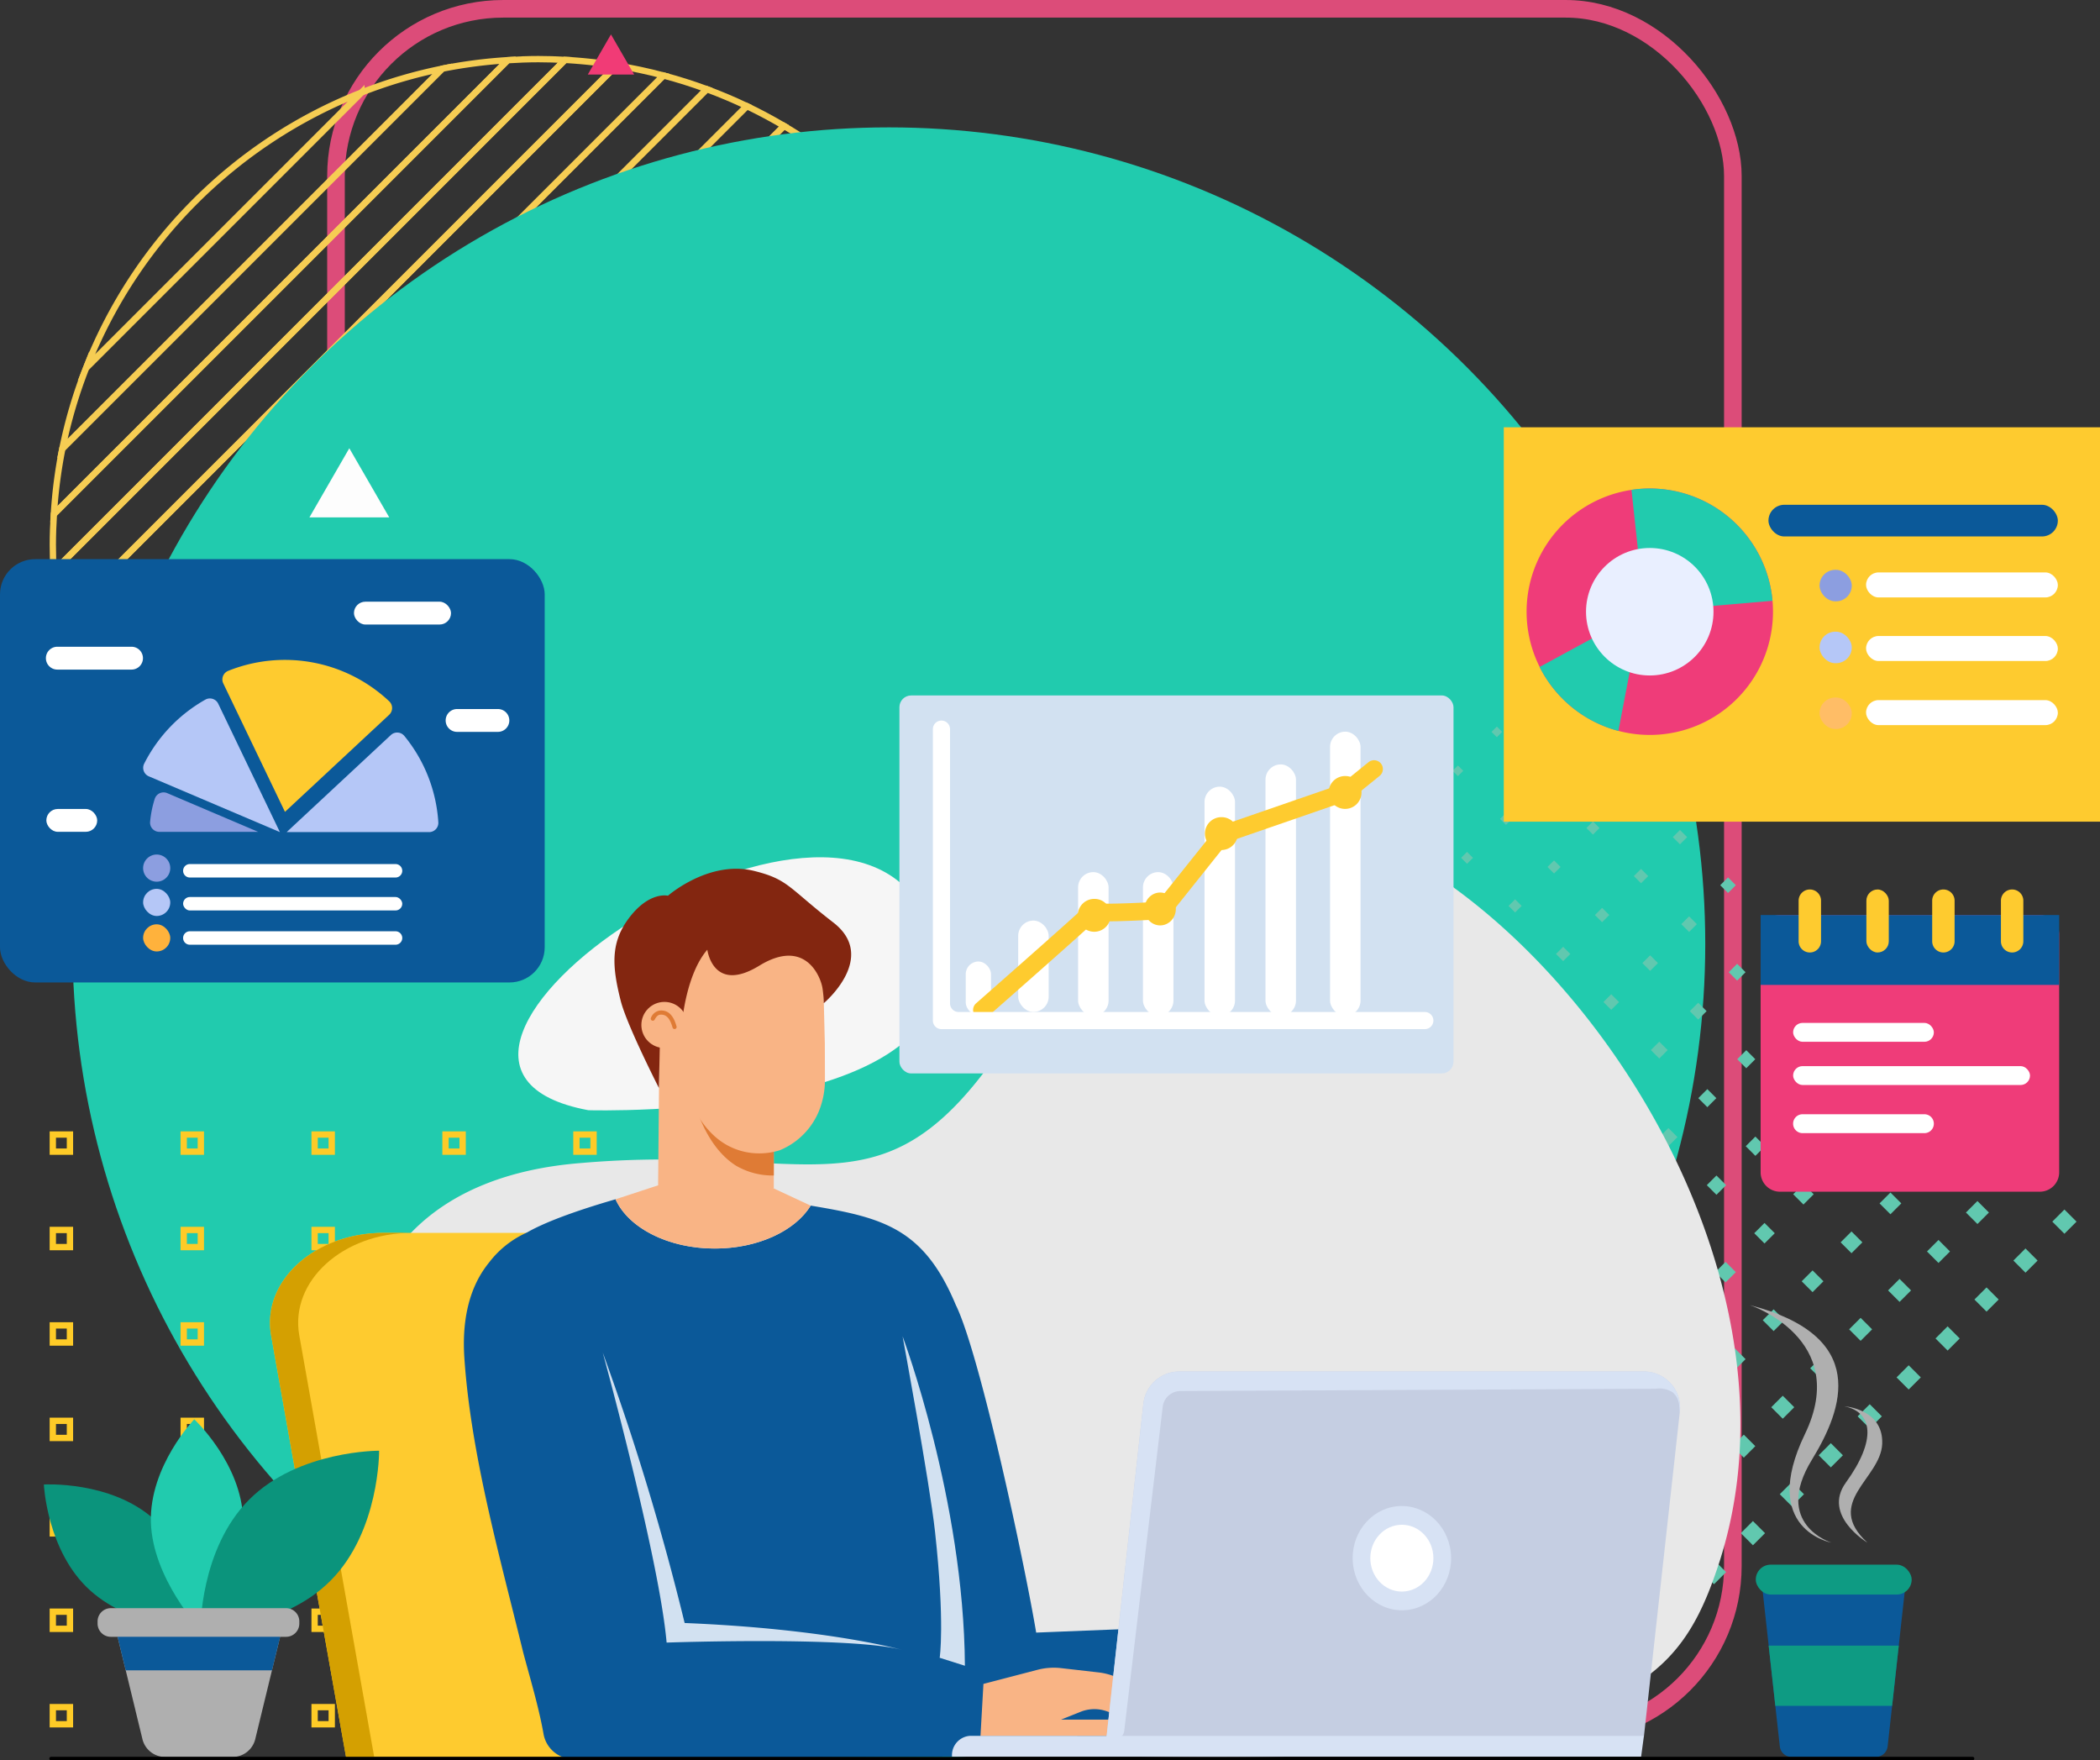 <svg xmlns="http://www.w3.org/2000/svg" width="357.876" height="299.957" viewBox="0 0 357.876 299.957">
  <rect x="0" y="0" width="357.876" height="299.957" fill="#333333" stroke="none"/>
  <g id="Grupo_911077" data-name="Grupo 911077" transform="translate(4117.891 20307.629)">
    <g id="Grupo_911059" data-name="Grupo 911059" transform="translate(-4358.803 -27540.139)">
      <g id="Grupo_880390" data-name="Grupo 880390" transform="translate(249.912 7232.511)">
        <g id="Rectángulo_293058" data-name="Rectángulo 293058" transform="translate(46.757 0)" fill="none" stroke="#dc4c79" stroke-width="3">
          <rect width="241.051" height="296.857" rx="30" stroke="none"/>
          <rect x="1.5" y="1.5" width="238.051" height="293.857" rx="28.5" fill="none"/>
        </g>
        <g id="Grupo_2" data-name="Grupo 2" transform="translate(0 10.074)">
          <path id="Trazado_1" data-name="Trazado 1" d="M49.3-75.2-45.679,19.782q.66,4.074,1.707,8.007L57.309-73.492Q53.379-74.537,49.3-75.2Z" transform="translate(46.76 76.28)" fill="none" stroke="#f6cd53" stroke-miterlimit="10" stroke-width="1.078"/>
          <path id="Trazado_2" data-name="Trazado 2" d="M58.087-72.715-43.195,28.567q1,3.763,2.333,7.381L65.468-70.382Q61.855-71.717,58.087-72.715Z" transform="translate(45.983 75.503)" fill="none" stroke="#f6cd53" stroke-miterlimit="10" stroke-width="1.078"/>
          <path id="Trazado_3" data-name="Trazado 3" d="M97.6-48.491-18.971,68.076c1.477,1.755,3.018,3.454,4.635,5.079L102.675-43.856C101.05-45.472,99.351-47.014,97.6-48.491Z" transform="translate(38.403 67.923)" fill="none" stroke="#f6cd53" stroke-miterlimit="10" stroke-width="1.078"/>
          <path id="Trazado_4" data-name="Trazado 4" d="M90.184-54.647-25.128,60.665q2.006,2.83,4.23,5.484L95.669-50.417Q93.021-52.647,90.184-54.647Z" transform="translate(40.329 69.849)" fill="none" stroke="#f6cd53" stroke-miterlimit="10" stroke-width="1.078"/>
          <path id="Trazado_5" data-name="Trazado 5" d="M74.674-65.12-35.6,45.154c1.033,2.168,2.167,4.278,3.378,6.337L81.011-61.742C78.952-62.953,76.842-64.087,74.674-65.12Z" transform="translate(43.606 73.126)" fill="none" stroke="#f6cd53" stroke-miterlimit="10" stroke-width="1.078"/>
          <path id="Trazado_6" data-name="Trazado 6" d="M82.549-60.2-30.684,53.029q1.785,3.035,3.817,5.9L88.446-56.386Q85.584-58.415,82.549-60.2Z" transform="translate(42.068 71.588)" fill="none" stroke="#f6cd53" stroke-miterlimit="10" stroke-width="1.078"/>
          <path id="Trazado_7" data-name="Trazado 7" d="M66.531-69.319-39.8,37.011q1.291,3.493,2.885,6.829L73.36-66.434Q70.024-68.022,66.531-69.319Z" transform="translate(44.92 74.44)" fill="none" stroke="#f6cd53" stroke-miterlimit="10" stroke-width="1.078"/>
          <path id="Trazado_8" data-name="Trazado 8" d="M-38.97-21.585l46.9-46.9A82.973,82.973,0,0,0-38.97-21.585Z" transform="translate(44.661 74.181)" fill="none" stroke="#f6cd53" stroke-miterlimit="10" stroke-width="1.078"/>
          <path id="Trazado_9" data-name="Trazado 9" d="M6.083-70.34l-46.9,46.9A82.019,82.019,0,0,0-44.885-9.658L19.862-74.4A82.049,82.049,0,0,0,6.083-70.34Z" transform="translate(46.512 76.032)" fill="none" stroke="#f6cd53" stroke-miterlimit="10" stroke-width="1.078"/>
          <path id="Trazado_10" data-name="Trazado 10" d="M40.105-76.583-47.064,10.586a82.953,82.953,0,0,0,.952,8.764L48.869-75.632A82.978,82.978,0,0,0,40.105-76.583Z" transform="translate(47.194 76.714)" fill="none" stroke="#f6cd53" stroke-miterlimit="10" stroke-width="1.078"/>
          <path id="Trazado_11" data-name="Trazado 11" d="M35.492-76.773c-1.751,0-3.485.073-5.211.18L-47.073.762c-.107,1.725-.18,3.459-.18,5.211,0,1.528.048,3.045.13,4.553L40.046-76.642C38.538-76.724,37.021-76.773,35.492-76.773Z" transform="translate(47.253 76.773)" fill="none" stroke="#f6cd53" stroke-miterlimit="10" stroke-width="1.078"/>
          <path id="Trazado_12" data-name="Trazado 12" d="M19.2-75.064-45.544-10.317A82.781,82.781,0,0,0-46.991.844L30.364-76.511A82.891,82.891,0,0,0,19.2-75.064Z" transform="translate(47.171 76.691)" fill="none" stroke="#f6cd53" stroke-miterlimit="10" stroke-width="1.078"/>
          <path id="Trazado_13" data-name="Trazado 13" d="M148.406,23.422,52.941,118.886a82.828,82.828,0,0,0,8.707,1.007l87.765-87.764A82.78,82.78,0,0,0,148.406,23.422Z" transform="translate(15.899 45.418)" fill="none" stroke="#f6cd53" stroke-miterlimit="10" stroke-width="1.078"/>
          <path id="Trazado_14" data-name="Trazado 14" d="M153.558,41.293c0-1.748-.073-3.478-.179-5.2L65.614,123.859c1.721.107,3.451.179,5.2.179,1.5,0,2.983-.045,4.46-.123l78.163-78.163C153.514,44.276,153.558,42.79,153.558,41.293Z" transform="translate(11.933 41.453)" fill="none" stroke="#f6cd53" stroke-miterlimit="10" stroke-width="1.078"/>
          <path id="Trazado_15" data-name="Trazado 15" d="M157.834,50.152,79.671,128.315a82.786,82.786,0,0,0,11.067-1.353l65.743-65.743A82.917,82.917,0,0,0,157.834,50.152Z" transform="translate(7.534 37.054)" fill="none" stroke="#f6cd53" stroke-miterlimit="10" stroke-width="1.078"/>
          <path id="Trazado_16" data-name="Trazado 16" d="M161.522,66.26,95.779,132a82.08,82.08,0,0,0,13.478-3.764l48.5-48.5A82.233,82.233,0,0,0,161.522,66.26Z" transform="translate(2.493 32.013)" fill="none" stroke="#f6cd53" stroke-miterlimit="10" stroke-width="1.078"/>
          <path id="Trazado_17" data-name="Trazado 17" d="M163.9,85.877l-48.5,48.5A82.979,82.979,0,0,0,163.9,85.877Z" transform="translate(-3.645 25.874)" fill="none" stroke="#f6cd53" stroke-miterlimit="10" stroke-width="1.078"/>
          <path id="Trazado_18" data-name="Trazado 18" d="M143.025,11.837,41.357,113.506q3.907,1.068,7.959,1.755L144.781,19.8Q144.1,15.746,143.025,11.837Z" transform="translate(19.524 49.044)" fill="none" stroke="#f6cd53" stroke-miterlimit="10" stroke-width="1.078"/>
          <path id="Trazado_19" data-name="Trazado 19" d="M118.495-26.455,3.065,88.975c1.9,1.362,3.849,2.652,5.862,3.852l113.42-113.42C121.147-22.606,119.856-24.557,118.495-26.455Z" transform="translate(31.507 61.027)" fill="none" stroke="#f6cd53" stroke-miterlimit="10" stroke-width="1.078"/>
          <path id="Trazado_20" data-name="Trazado 20" d="M111.748-34.388-4.869,82.229q2.633,2.243,5.451,4.263l115.43-115.43Q113.991-31.753,111.748-34.388Z" transform="translate(33.99 63.509)" fill="none" stroke="#f6cd53" stroke-miterlimit="10" stroke-width="1.078"/>
          <path id="Trazado_21" data-name="Trazado 21" d="M137.307,1.157,30.676,107.787q3.593,1.356,7.339,2.377L139.683,8.495Q138.661,4.753,137.307,1.157Z" transform="translate(22.866 52.386)" fill="none" stroke="#f6cd53" stroke-miterlimit="10" stroke-width="1.078"/>
          <path id="Trazado_22" data-name="Trazado 22" d="M104.786-41.745-12.225,75.266c1.615,1.626,3.309,3.173,5.054,4.66L109.446-36.69C107.959-38.436,106.412-40.129,104.786-41.745Z" transform="translate(36.292 65.812)" fill="none" stroke="#f6cd53" stroke-miterlimit="10" stroke-width="1.078"/>
          <path id="Trazado_23" data-name="Trazado 23" d="M131.3-8.746,20.773,101.778c2.213,1.072,4.487,2.036,6.8,2.91L134.208-1.942C133.334-4.26,132.369-6.534,131.3-8.746Z" transform="translate(25.965 55.485)" fill="none" stroke="#f6cd53" stroke-miterlimit="10" stroke-width="1.078"/>
          <path id="Trazado_24" data-name="Trazado 24" d="M125.017-17.923,11.6,95.5c2.047,1.222,4.147,2.365,6.3,3.409L128.426-11.618C127.382-13.776,126.238-15.875,125.017-17.923Z" transform="translate(28.837 58.357)" fill="none" stroke="#f6cd53" stroke-miterlimit="10" stroke-width="1.078"/>
        </g>
        <ellipse id="Elipse_4759" data-name="Elipse 4759" cx="139.127" cy="139.127" rx="139.127" ry="139.127" transform="translate(3.352 21.703)" fill="#21cbae"/>
        <g id="Grupo_91" data-name="Grupo 91" transform="translate(178.829 117.169)">
          <g id="Grupo_68" data-name="Grupo 68" transform="translate(72.989 0)">
            <g id="Grupo_67" data-name="Grupo 67" transform="translate(0)">
              <rect id="Rectángulo_193" data-name="Rectángulo 193" width="2.919" height="2.919" transform="translate(88.931 90.994) rotate(-44.999)" fill="#61c8af"/>
              <rect id="Rectángulo_194" data-name="Rectángulo 194" width="2.77" height="2.77" transform="translate(80.846 82.805) rotate(-45)" fill="#61c8af"/>
              <rect id="Rectángulo_195" data-name="Rectángulo 195" width="2.622" height="2.622" transform="translate(72.761 74.615) rotate(-45)" fill="#61c8af"/>
              <rect id="Rectángulo_196" data-name="Rectángulo 196" width="2.473" height="2.473" transform="matrix(0.707, -0.707, 0.707, 0.707, 64.677, 66.425)" fill="#61c8af"/>
              <rect id="Rectángulo_197" data-name="Rectángulo 197" width="2.324" height="2.324" transform="translate(56.592 58.236) rotate(-45)" fill="#61c8af"/>
              <rect id="Rectángulo_198" data-name="Rectángulo 198" width="2.176" height="2.176" transform="matrix(0.707, -0.707, 0.707, 0.707, 48.508, 50.046)" fill="#61c8af"/>
              <rect id="Rectángulo_199" data-name="Rectángulo 199" width="2.027" height="2.027" transform="translate(40.423 41.856) rotate(-45)" fill="#61c8af"/>
              <rect id="Rectángulo_200" data-name="Rectángulo 200" width="1.878" height="1.878" transform="translate(32.338 33.667) rotate(-45.001)" fill="#61c8af"/>
              <rect id="Rectángulo_201" data-name="Rectángulo 201" width="1.73" height="1.73" transform="translate(24.254 25.477) rotate(-45)" fill="#61c8af"/>
              <rect id="Rectángulo_202" data-name="Rectángulo 202" width="1.581" height="1.581" transform="matrix(0.707, -0.707, 0.707, 0.707, 16.169, 17.287)" fill="#61c8af"/>
              <rect id="Rectángulo_203" data-name="Rectángulo 203" width="1.433" height="1.433" transform="translate(8.085 9.098) rotate(-45)" fill="#61c8af"/>
              <rect id="Rectángulo_204" data-name="Rectángulo 204" width="1.284" height="1.284" transform="matrix(0.707, -0.707, 0.707, 0.707, 0, 0.908)" fill="#61c8af"/>
            </g>
          </g>
          <g id="Grupo_70" data-name="Grupo 70" transform="translate(66.354 6.635)">
            <g id="Grupo_69" data-name="Grupo 69" transform="translate(0 0)">
              <rect id="Rectángulo_205" data-name="Rectángulo 205" width="2.919" height="2.919" transform="translate(88.931 90.994) rotate(-44.999)" fill="#61c8af"/>
              <rect id="Rectángulo_206" data-name="Rectángulo 206" width="2.77" height="2.77" transform="translate(80.846 82.805) rotate(-45)" fill="#61c8af"/>
              <rect id="Rectángulo_207" data-name="Rectángulo 207" width="2.622" height="2.622" transform="translate(72.761 74.615) rotate(-44.999)" fill="#61c8af"/>
              <rect id="Rectángulo_208" data-name="Rectángulo 208" width="2.473" height="2.473" transform="translate(64.677 66.425) rotate(-45)" fill="#61c8af"/>
              <rect id="Rectángulo_209" data-name="Rectángulo 209" width="2.324" height="2.324" transform="translate(56.592 58.236) rotate(-45)" fill="#61c8af"/>
              <rect id="Rectángulo_210" data-name="Rectángulo 210" width="2.176" height="2.176" transform="translate(48.508 50.046) rotate(-45)" fill="#61c8af"/>
              <rect id="Rectángulo_211" data-name="Rectángulo 211" width="2.027" height="2.027" transform="translate(40.423 41.856) rotate(-45)" fill="#61c8af"/>
              <rect id="Rectángulo_212" data-name="Rectángulo 212" width="1.878" height="1.878" transform="translate(32.338 33.667) rotate(-45)" fill="#61c8af"/>
              <rect id="Rectángulo_213" data-name="Rectángulo 213" width="1.73" height="1.73" transform="translate(24.254 25.477) rotate(-45)" fill="#61c8af"/>
              <rect id="Rectángulo_214" data-name="Rectángulo 214" width="1.581" height="1.581" transform="translate(16.169 17.287) rotate(-45)" fill="#61c8af"/>
              <rect id="Rectángulo_215" data-name="Rectángulo 215" width="1.433" height="1.433" transform="translate(8.085 9.098) rotate(-45)" fill="#61c8af"/>
              <rect id="Rectángulo_216" data-name="Rectángulo 216" width="1.284" height="1.284" transform="matrix(0.707, -0.707, 0.707, 0.707, 0, 0.908)" fill="#61c8af"/>
            </g>
          </g>
          <g id="Grupo_72" data-name="Grupo 72" transform="translate(59.719 13.271)">
            <g id="Grupo_71" data-name="Grupo 71" transform="translate(0 0)">
              <rect id="Rectángulo_217" data-name="Rectángulo 217" width="2.919" height="2.919" transform="translate(88.931 90.994) rotate(-44.999)" fill="#61c8af"/>
              <rect id="Rectángulo_218" data-name="Rectángulo 218" width="2.77" height="2.77" transform="translate(80.846 82.805) rotate(-44.999)" fill="#61c8af"/>
              <rect id="Rectángulo_219" data-name="Rectángulo 219" width="2.622" height="2.622" transform="translate(72.761 74.615) rotate(-44.999)" fill="#61c8af"/>
              <rect id="Rectángulo_220" data-name="Rectángulo 220" width="2.473" height="2.473" transform="matrix(0.707, -0.707, 0.707, 0.707, 64.677, 66.425)" fill="#61c8af"/>
              <rect id="Rectángulo_221" data-name="Rectángulo 221" width="2.324" height="2.324" transform="translate(56.592 58.236) rotate(-44.999)" fill="#61c8af"/>
              <rect id="Rectángulo_222" data-name="Rectángulo 222" width="2.176" height="2.176" transform="matrix(0.707, -0.707, 0.707, 0.707, 48.508, 50.046)" fill="#61c8af"/>
              <rect id="Rectángulo_223" data-name="Rectángulo 223" width="2.027" height="2.027" transform="matrix(0.707, -0.707, 0.707, 0.707, 40.423, 41.856)" fill="#61c8af"/>
              <rect id="Rectángulo_224" data-name="Rectángulo 224" width="1.878" height="1.878" transform="translate(32.338 33.667) rotate(-44.999)" fill="#61c8af"/>
              <rect id="Rectángulo_225" data-name="Rectángulo 225" width="1.73" height="1.73" transform="translate(24.254 25.477) rotate(-45)" fill="#61c8af"/>
              <rect id="Rectángulo_226" data-name="Rectángulo 226" width="1.581" height="1.581" transform="translate(16.169 17.287) rotate(-44.998)" fill="#61c8af"/>
              <rect id="Rectángulo_227" data-name="Rectángulo 227" width="1.433" height="1.433" transform="translate(8.085 9.098) rotate(-45)" fill="#61c8af"/>
              <rect id="Rectángulo_228" data-name="Rectángulo 228" width="1.284" height="1.284" transform="matrix(0.707, -0.707, 0.707, 0.707, 0, 0.908)" fill="#61c8af"/>
            </g>
          </g>
          <g id="Grupo_74" data-name="Grupo 74" transform="translate(53.083 19.906)">
            <g id="Grupo_73" data-name="Grupo 73" transform="translate(0 0)">
              <rect id="Rectángulo_229" data-name="Rectángulo 229" width="2.919" height="2.919" transform="translate(88.931 90.994) rotate(-45.001)" fill="#61c8af"/>
              <rect id="Rectángulo_230" data-name="Rectángulo 230" width="2.77" height="2.77" transform="translate(80.846 82.805) rotate(-45.001)" fill="#61c8af"/>
              <rect id="Rectángulo_231" data-name="Rectángulo 231" width="2.622" height="2.622" transform="translate(72.761 74.615) rotate(-45)" fill="#61c8af"/>
              <rect id="Rectángulo_232" data-name="Rectángulo 232" width="2.473" height="2.473" transform="matrix(0.707, -0.707, 0.707, 0.707, 64.677, 66.425)" fill="#61c8af"/>
              <rect id="Rectángulo_233" data-name="Rectángulo 233" width="2.324" height="2.324" transform="translate(56.592 58.236) rotate(-45)" fill="#61c8af"/>
              <rect id="Rectángulo_234" data-name="Rectángulo 234" width="2.176" height="2.176" transform="matrix(0.707, -0.707, 0.707, 0.707, 48.508, 50.046)" fill="#61c8af"/>
              <rect id="Rectángulo_235" data-name="Rectángulo 235" width="2.027" height="2.027" transform="translate(40.423 41.856) rotate(-45)" fill="#61c8af"/>
              <rect id="Rectángulo_236" data-name="Rectángulo 236" width="1.878" height="1.878" transform="translate(32.338 33.667) rotate(-45.001)" fill="#61c8af"/>
              <rect id="Rectángulo_237" data-name="Rectángulo 237" width="1.73" height="1.73" transform="translate(24.254 25.477) rotate(-45)" fill="#61c8af"/>
              <rect id="Rectángulo_238" data-name="Rectángulo 238" width="1.581" height="1.581" transform="translate(16.169 17.287) rotate(-45)" fill="#61c8af"/>
              <rect id="Rectángulo_239" data-name="Rectángulo 239" width="1.433" height="1.433" transform="translate(8.085 9.098) rotate(-45)" fill="#61c8af"/>
              <rect id="Rectángulo_240" data-name="Rectángulo 240" width="1.284" height="1.284" transform="translate(0 0.908) rotate(-44.998)" fill="#61c8af"/>
            </g>
          </g>
          <g id="Grupo_76" data-name="Grupo 76" transform="translate(46.448 26.542)">
            <g id="Grupo_75" data-name="Grupo 75" transform="translate(0 0)">
              <rect id="Rectángulo_241" data-name="Rectángulo 241" width="2.919" height="2.919" transform="translate(88.931 90.994) rotate(-45.001)" fill="#61c8af"/>
              <rect id="Rectángulo_242" data-name="Rectángulo 242" width="2.77" height="2.77" transform="translate(80.846 82.805) rotate(-45.001)" fill="#61c8af"/>
              <rect id="Rectángulo_243" data-name="Rectángulo 243" width="2.622" height="2.622" transform="translate(72.761 74.615) rotate(-45)" fill="#61c8af"/>
              <rect id="Rectángulo_244" data-name="Rectángulo 244" width="2.473" height="2.473" transform="matrix(0.707, -0.707, 0.707, 0.707, 64.677, 66.425)" fill="#61c8af"/>
              <rect id="Rectángulo_245" data-name="Rectángulo 245" width="2.324" height="2.324" transform="translate(56.592 58.236) rotate(-45)" fill="#61c8af"/>
              <rect id="Rectángulo_246" data-name="Rectángulo 246" width="2.176" height="2.176" transform="translate(48.508 50.046) rotate(-45.001)" fill="#61c8af"/>
              <rect id="Rectángulo_247" data-name="Rectángulo 247" width="2.027" height="2.027" transform="translate(40.423 41.856) rotate(-45)" fill="#61c8af"/>
              <rect id="Rectángulo_248" data-name="Rectángulo 248" width="1.878" height="1.878" transform="translate(32.338 33.667) rotate(-45.001)" fill="#61c8af"/>
              <rect id="Rectángulo_249" data-name="Rectángulo 249" width="1.73" height="1.73" transform="translate(24.254 25.477) rotate(-45)" fill="#61c8af"/>
              <rect id="Rectángulo_250" data-name="Rectángulo 250" width="1.581" height="1.581" transform="matrix(0.707, -0.707, 0.707, 0.707, 16.169, 17.287)" fill="#61c8af"/>
              <rect id="Rectángulo_251" data-name="Rectángulo 251" width="1.433" height="1.433" transform="translate(8.085 9.098) rotate(-45)" fill="#61c8af"/>
              <rect id="Rectángulo_252" data-name="Rectángulo 252" width="1.284" height="1.284" transform="matrix(0.707, -0.707, 0.707, 0.707, 0, 0.908)" fill="#61c8af"/>
            </g>
          </g>
          <g id="Grupo_78" data-name="Grupo 78" transform="translate(39.812 33.177)">
            <g id="Grupo_77" data-name="Grupo 77" transform="translate(0 0)">
              <rect id="Rectángulo_253" data-name="Rectángulo 253" width="2.919" height="2.919" transform="translate(88.931 90.994) rotate(-45)" fill="#61c8af"/>
              <rect id="Rectángulo_254" data-name="Rectángulo 254" width="2.77" height="2.77" transform="translate(80.846 82.805) rotate(-45)" fill="#61c8af"/>
              <rect id="Rectángulo_255" data-name="Rectángulo 255" width="2.622" height="2.622" transform="translate(72.761 74.615) rotate(-45.001)" fill="#61c8af"/>
              <rect id="Rectángulo_256" data-name="Rectángulo 256" width="2.473" height="2.473" transform="matrix(0.707, -0.707, 0.707, 0.707, 64.677, 66.425)" fill="#61c8af"/>
              <rect id="Rectángulo_257" data-name="Rectángulo 257" width="2.324" height="2.324" transform="matrix(0.707, -0.707, 0.707, 0.707, 56.592, 58.236)" fill="#61c8af"/>
              <rect id="Rectángulo_258" data-name="Rectángulo 258" width="2.176" height="2.176" transform="matrix(0.707, -0.707, 0.707, 0.707, 48.508, 50.046)" fill="#61c8af"/>
              <rect id="Rectángulo_259" data-name="Rectángulo 259" width="2.027" height="2.027" transform="translate(40.423 41.856) rotate(-45)" fill="#61c8af"/>
              <rect id="Rectángulo_260" data-name="Rectángulo 260" width="1.878" height="1.878" transform="translate(32.338 33.667) rotate(-45.001)" fill="#61c8af"/>
              <rect id="Rectángulo_261" data-name="Rectángulo 261" width="1.73" height="1.73" transform="translate(24.254 25.477) rotate(-45)" fill="#61c8af"/>
              <rect id="Rectángulo_262" data-name="Rectángulo 262" width="1.581" height="1.581" transform="matrix(0.707, -0.707, 0.707, 0.707, 16.169, 17.287)" fill="#61c8af"/>
              <rect id="Rectángulo_263" data-name="Rectángulo 263" width="1.433" height="1.433" transform="translate(8.085 9.098) rotate(-45)" fill="#61c8af"/>
              <rect id="Rectángulo_264" data-name="Rectángulo 264" width="1.284" height="1.284" transform="matrix(0.707, -0.707, 0.707, 0.707, 0, 0.908)" fill="#61c8af"/>
            </g>
          </g>
          <g id="Grupo_80" data-name="Grupo 80" transform="translate(33.177 39.812)">
            <g id="Grupo_79" data-name="Grupo 79" transform="translate(0 0)">
              <rect id="Rectángulo_265" data-name="Rectángulo 265" width="2.919" height="2.919" transform="translate(88.931 90.994) rotate(-44.999)" fill="#61c8af"/>
              <rect id="Rectángulo_266" data-name="Rectángulo 266" width="2.77" height="2.77" transform="translate(80.846 82.805) rotate(-45)" fill="#61c8af"/>
              <rect id="Rectángulo_267" data-name="Rectángulo 267" width="2.622" height="2.622" transform="translate(72.761 74.615) rotate(-44.999)" fill="#61c8af"/>
              <rect id="Rectángulo_268" data-name="Rectángulo 268" width="2.473" height="2.473" transform="translate(64.677 66.425) rotate(-45)" fill="#61c8af"/>
              <rect id="Rectángulo_269" data-name="Rectángulo 269" width="2.324" height="2.324" transform="translate(56.592 58.236) rotate(-44.999)" fill="#61c8af"/>
              <rect id="Rectángulo_270" data-name="Rectángulo 270" width="2.176" height="2.176" transform="matrix(0.707, -0.707, 0.707, 0.707, 48.508, 50.046)" fill="#61c8af"/>
              <rect id="Rectángulo_271" data-name="Rectángulo 271" width="2.027" height="2.027" transform="matrix(0.707, -0.707, 0.707, 0.707, 40.423, 41.856)" fill="#61c8af"/>
              <rect id="Rectángulo_272" data-name="Rectángulo 272" width="1.878" height="1.878" transform="translate(32.338 33.667) rotate(-45.001)" fill="#61c8af"/>
              <rect id="Rectángulo_273" data-name="Rectángulo 273" width="1.73" height="1.73" transform="translate(24.254 25.477) rotate(-45)" fill="#61c8af"/>
              <rect id="Rectángulo_274" data-name="Rectángulo 274" width="1.581" height="1.581" transform="translate(16.169 17.287) rotate(-45.002)" fill="#61c8af"/>
              <rect id="Rectángulo_275" data-name="Rectángulo 275" width="1.433" height="1.433" transform="translate(8.085 9.098) rotate(-45)" fill="#61c8af"/>
              <rect id="Rectángulo_276" data-name="Rectángulo 276" width="1.284" height="1.284" transform="matrix(0.707, -0.707, 0.707, 0.707, 0, 0.908)" fill="#61c8af"/>
            </g>
          </g>
          <g id="Grupo_82" data-name="Grupo 82" transform="translate(26.542 46.448)">
            <g id="Grupo_81" data-name="Grupo 81" transform="translate(0 0)">
              <rect id="Rectángulo_277" data-name="Rectángulo 277" width="2.919" height="2.919" transform="translate(88.931 90.994) rotate(-44.999)" fill="#61c8af"/>
              <rect id="Rectángulo_278" data-name="Rectángulo 278" width="2.77" height="2.77" transform="translate(80.846 82.805) rotate(-45)" fill="#61c8af"/>
              <rect id="Rectángulo_279" data-name="Rectángulo 279" width="2.622" height="2.622" transform="translate(72.761 74.615) rotate(-44.999)" fill="#61c8af"/>
              <rect id="Rectángulo_280" data-name="Rectángulo 280" width="2.473" height="2.473" transform="translate(64.677 66.425) rotate(-45)" fill="#61c8af"/>
              <rect id="Rectángulo_281" data-name="Rectángulo 281" width="2.324" height="2.324" transform="translate(56.592 58.236) rotate(-44.999)" fill="#61c8af"/>
              <rect id="Rectángulo_282" data-name="Rectángulo 282" width="2.176" height="2.176" transform="translate(48.508 50.046) rotate(-45)" fill="#61c8af"/>
              <rect id="Rectángulo_283" data-name="Rectángulo 283" width="2.027" height="2.027" transform="matrix(0.707, -0.707, 0.707, 0.707, 40.423, 41.856)" fill="#61c8af"/>
              <rect id="Rectángulo_284" data-name="Rectángulo 284" width="1.878" height="1.878" transform="translate(32.338 33.667) rotate(-45)" fill="#61c8af"/>
              <rect id="Rectángulo_285" data-name="Rectángulo 285" width="1.73" height="1.73" transform="translate(24.254 25.477) rotate(-45)" fill="#61c8af"/>
              <rect id="Rectángulo_286" data-name="Rectángulo 286" width="1.581" height="1.581" transform="translate(16.169 17.287) rotate(-45)" fill="#61c8af"/>
              <rect id="Rectángulo_287" data-name="Rectángulo 287" width="1.433" height="1.433" transform="translate(8.085 9.098) rotate(-45)" fill="#61c8af"/>
              <rect id="Rectángulo_288" data-name="Rectángulo 288" width="1.284" height="1.284" transform="matrix(0.707, -0.707, 0.707, 0.707, 0, 0.908)" fill="#61c8af"/>
            </g>
          </g>
          <g id="Grupo_84" data-name="Grupo 84" transform="translate(19.906 53.083)">
            <g id="Grupo_83" data-name="Grupo 83" transform="translate(0 0)">
              <rect id="Rectángulo_289" data-name="Rectángulo 289" width="2.919" height="2.919" transform="translate(88.931 90.994) rotate(-44.999)" fill="#61c8af"/>
              <rect id="Rectángulo_290" data-name="Rectángulo 290" width="2.77" height="2.77" transform="translate(80.846 82.805) rotate(-44.999)" fill="#61c8af"/>
              <rect id="Rectángulo_291" data-name="Rectángulo 291" width="2.622" height="2.622" transform="translate(72.761 74.615) rotate(-44.999)" fill="#61c8af"/>
              <rect id="Rectángulo_292" data-name="Rectángulo 292" width="2.473" height="2.473" transform="matrix(0.707, -0.707, 0.707, 0.707, 64.677, 66.425)" fill="#61c8af"/>
              <rect id="Rectángulo_293" data-name="Rectángulo 293" width="2.324" height="2.324" transform="translate(56.592 58.236) rotate(-44.999)" fill="#61c8af"/>
              <rect id="Rectángulo_294" data-name="Rectángulo 294" width="2.176" height="2.176" transform="matrix(0.707, -0.707, 0.707, 0.707, 48.508, 50.046)" fill="#61c8af"/>
              <rect id="Rectángulo_295" data-name="Rectángulo 295" width="2.027" height="2.027" transform="matrix(0.707, -0.707, 0.707, 0.707, 40.423, 41.856)" fill="#61c8af"/>
              <rect id="Rectángulo_296" data-name="Rectángulo 296" width="1.878" height="1.878" transform="translate(32.338 33.667) rotate(-44.999)" fill="#61c8af"/>
              <rect id="Rectángulo_297" data-name="Rectángulo 297" width="1.73" height="1.73" transform="matrix(0.707, -0.707, 0.707, 0.707, 24.254, 25.477)" fill="#61c8af"/>
              <rect id="Rectángulo_298" data-name="Rectángulo 298" width="1.581" height="1.581" transform="translate(16.169 17.287) rotate(-44.998)" fill="#61c8af"/>
              <rect id="Rectángulo_299" data-name="Rectángulo 299" width="1.433" height="1.433" transform="translate(8.085 9.098) rotate(-44.998)" fill="#61c8af"/>
              <rect id="Rectángulo_300" data-name="Rectángulo 300" width="1.284" height="1.284" transform="translate(0 0.908) rotate(-44.998)" fill="#61c8af"/>
            </g>
          </g>
          <g id="Grupo_86" data-name="Grupo 86" transform="translate(13.271 59.719)">
            <g id="Grupo_85" data-name="Grupo 85" transform="translate(0 0)">
              <rect id="Rectángulo_301" data-name="Rectángulo 301" width="2.919" height="2.919" transform="matrix(0.707, -0.707, 0.707, 0.707, 88.931, 90.994)" fill="#61c8af"/>
              <rect id="Rectángulo_302" data-name="Rectángulo 302" width="2.77" height="2.77" transform="translate(80.846 82.805) rotate(-45.001)" fill="#61c8af"/>
              <rect id="Rectángulo_303" data-name="Rectángulo 303" width="2.622" height="2.622" transform="translate(72.761 74.615) rotate(-45.001)" fill="#61c8af"/>
              <rect id="Rectángulo_304" data-name="Rectángulo 304" width="2.473" height="2.473" transform="matrix(0.707, -0.707, 0.707, 0.707, 64.677, 66.425)" fill="#61c8af"/>
              <rect id="Rectángulo_305" data-name="Rectángulo 305" width="2.324" height="2.324" transform="translate(56.592 58.236) rotate(-45)" fill="#61c8af"/>
              <rect id="Rectángulo_306" data-name="Rectángulo 306" width="2.176" height="2.176" transform="translate(48.508 50.046) rotate(-45.001)" fill="#61c8af"/>
              <rect id="Rectángulo_307" data-name="Rectángulo 307" width="2.027" height="2.027" transform="translate(40.423 41.856) rotate(-45)" fill="#61c8af"/>
              <rect id="Rectángulo_308" data-name="Rectángulo 308" width="1.878" height="1.878" transform="translate(32.338 33.667) rotate(-45.001)" fill="#61c8af"/>
              <rect id="Rectángulo_309" data-name="Rectángulo 309" width="1.73" height="1.73" transform="translate(24.254 25.477) rotate(-45)" fill="#61c8af"/>
              <rect id="Rectángulo_310" data-name="Rectángulo 310" width="1.581" height="1.581" transform="translate(16.169 17.287) rotate(-45)" fill="#61c8af"/>
              <rect id="Rectángulo_311" data-name="Rectángulo 311" width="1.433" height="1.433" transform="translate(8.085 9.098) rotate(-45)" fill="#61c8af"/>
              <rect id="Rectángulo_312" data-name="Rectángulo 312" width="1.284" height="1.284" transform="translate(0 0.908) rotate(-45)" fill="#61c8af"/>
            </g>
          </g>
          <g id="Grupo_88" data-name="Grupo 88" transform="translate(6.635 66.354)">
            <g id="Grupo_87" data-name="Grupo 87" transform="translate(0 0)">
              <rect id="Rectángulo_313" data-name="Rectángulo 313" width="2.919" height="2.919" transform="translate(88.931 90.994) rotate(-45)" fill="#61c8af"/>
              <rect id="Rectángulo_314" data-name="Rectángulo 314" width="2.77" height="2.77" transform="translate(80.846 82.805) rotate(-45)" fill="#61c8af"/>
              <rect id="Rectángulo_315" data-name="Rectángulo 315" width="2.622" height="2.622" transform="translate(72.761 74.615) rotate(-45)" fill="#61c8af"/>
              <rect id="Rectángulo_316" data-name="Rectángulo 316" width="2.473" height="2.473" transform="matrix(0.707, -0.707, 0.707, 0.707, 64.677, 66.425)" fill="#61c8af"/>
              <rect id="Rectángulo_317" data-name="Rectángulo 317" width="2.324" height="2.324" transform="translate(56.592 58.236) rotate(-45.001)" fill="#61c8af"/>
              <rect id="Rectángulo_318" data-name="Rectángulo 318" width="2.176" height="2.176" transform="matrix(0.707, -0.707, 0.707, 0.707, 48.508, 50.046)" fill="#61c8af"/>
              <rect id="Rectángulo_319" data-name="Rectángulo 319" width="2.027" height="2.027" transform="translate(40.423 41.856) rotate(-45)" fill="#61c8af"/>
              <rect id="Rectángulo_320" data-name="Rectángulo 320" width="1.878" height="1.878" transform="translate(32.338 33.667) rotate(-45.001)" fill="#61c8af"/>
              <rect id="Rectángulo_321" data-name="Rectángulo 321" width="1.73" height="1.73" transform="translate(24.254 25.477) rotate(-45)" fill="#61c8af"/>
              <rect id="Rectángulo_322" data-name="Rectángulo 322" width="1.581" height="1.581" transform="matrix(0.707, -0.707, 0.707, 0.707, 16.169, 17.287)" fill="#61c8af"/>
              <rect id="Rectángulo_323" data-name="Rectángulo 323" width="1.433" height="1.433" transform="translate(8.085 9.098) rotate(-45)" fill="#61c8af"/>
              <rect id="Rectángulo_324" data-name="Rectángulo 324" width="1.284" height="1.284" transform="matrix(0.707, -0.707, 0.707, 0.707, 0, 0.908)" fill="#61c8af"/>
            </g>
          </g>
          <g id="Grupo_90" data-name="Grupo 90" transform="translate(0 72.989)">
            <g id="Grupo_89" data-name="Grupo 89" transform="translate(0 0)">
              <rect id="Rectángulo_325" data-name="Rectángulo 325" width="2.919" height="2.919" transform="translate(88.931 90.994) rotate(-45)" fill="#61c8af"/>
              <rect id="Rectángulo_326" data-name="Rectángulo 326" width="2.77" height="2.77" transform="translate(80.846 82.805) rotate(-45)" fill="#61c8af"/>
              <rect id="Rectángulo_327" data-name="Rectángulo 327" width="2.622" height="2.622" transform="translate(72.761 74.615) rotate(-45)" fill="#61c8af"/>
              <rect id="Rectángulo_328" data-name="Rectángulo 328" width="2.473" height="2.473" transform="translate(64.677 66.425) rotate(-45)" fill="#61c8af"/>
              <rect id="Rectángulo_329" data-name="Rectángulo 329" width="2.324" height="2.324" transform="translate(56.592 58.236) rotate(-45)" fill="#61c8af"/>
              <rect id="Rectángulo_330" data-name="Rectángulo 330" width="2.176" height="2.176" transform="translate(48.508 50.046) rotate(-45)" fill="#61c8af"/>
              <rect id="Rectángulo_331" data-name="Rectángulo 331" width="2.027" height="2.027" transform="matrix(0.707, -0.707, 0.707, 0.707, 40.423, 41.856)" fill="#61c8af"/>
              <rect id="Rectángulo_332" data-name="Rectángulo 332" width="1.878" height="1.878" transform="translate(32.338 33.667) rotate(-45.001)" fill="#61c8af"/>
              <rect id="Rectángulo_333" data-name="Rectángulo 333" width="1.73" height="1.73" transform="translate(24.254 25.477) rotate(-45.002)" fill="#61c8af"/>
              <rect id="Rectángulo_334" data-name="Rectángulo 334" width="1.581" height="1.581" transform="translate(16.169 17.287) rotate(-45.002)" fill="#61c8af"/>
              <rect id="Rectángulo_335" data-name="Rectángulo 335" width="1.433" height="1.433" transform="matrix(0.707, -0.707, 0.707, 0.707, 8.085, 9.098)" fill="#61c8af"/>
              <rect id="Rectángulo_336" data-name="Rectángulo 336" width="1.284" height="1.284" transform="matrix(0.707, -0.707, 0.707, 0.707, 0, 0.908)" fill="#61c8af"/>
            </g>
          </g>
        </g>
        <g id="Grupo_875935" data-name="Grupo 875935" transform="translate(0 193.32)">
          <g id="Grupo_4" data-name="Grupo 4">
            <rect id="Rectángulo_4" data-name="Rectángulo 4" width="2.919" height="2.919" fill="none" stroke="#fecb27" stroke-miterlimit="10" stroke-width="1.078"/>
            <rect id="Rectángulo_5" data-name="Rectángulo 5" width="2.919" height="2.919" transform="translate(22.308)" fill="none" stroke="#fecb27" stroke-miterlimit="10" stroke-width="1.078"/>
            <rect id="Rectángulo_6" data-name="Rectángulo 6" width="2.919" height="2.919" transform="translate(44.616)" fill="none" stroke="#fecb27" stroke-miterlimit="10" stroke-width="1.078"/>
            <rect id="Rectángulo_7" data-name="Rectángulo 7" width="2.919" height="2.919" transform="translate(66.923)" fill="none" stroke="#fecb27" stroke-miterlimit="10" stroke-width="1.078"/>
            <rect id="Rectángulo_8" data-name="Rectángulo 8" width="2.919" height="2.919" transform="translate(89.231)" fill="none" stroke="#fecb27" stroke-miterlimit="10" stroke-width="1.078"/>
            <rect id="Rectángulo_9" data-name="Rectángulo 9" width="2.919" height="2.919" transform="translate(111.539)" fill="none" stroke="#fecb27" stroke-miterlimit="10" stroke-width="1.078"/>
          </g>
          <g id="Grupo_5" data-name="Grupo 5" transform="translate(0 16.262)">
            <rect id="Rectángulo_10" data-name="Rectángulo 10" width="2.919" height="2.919" fill="none" stroke="#fecb27" stroke-miterlimit="10" stroke-width="1.078"/>
            <rect id="Rectángulo_11" data-name="Rectángulo 11" width="2.919" height="2.919" transform="translate(22.308)" fill="none" stroke="#fecb27" stroke-miterlimit="10" stroke-width="1.078"/>
            <rect id="Rectángulo_12" data-name="Rectángulo 12" width="2.919" height="2.919" transform="translate(44.616)" fill="none" stroke="#fecb27" stroke-miterlimit="10" stroke-width="1.078"/>
            <rect id="Rectángulo_13" data-name="Rectángulo 13" width="2.919" height="2.919" transform="translate(66.923)" fill="none" stroke="#fecb27" stroke-miterlimit="10" stroke-width="1.078"/>
            <rect id="Rectángulo_14" data-name="Rectángulo 14" width="2.919" height="2.919" transform="translate(89.231)" fill="none" stroke="#fecb27" stroke-miterlimit="10" stroke-width="1.078"/>
            <rect id="Rectángulo_15" data-name="Rectángulo 15" width="2.919" height="2.919" transform="translate(111.539)" fill="none" stroke="#fecb27" stroke-miterlimit="10" stroke-width="1.078"/>
          </g>
          <g id="Grupo_6" data-name="Grupo 6" transform="translate(0 32.523)">
            <rect id="Rectángulo_16" data-name="Rectángulo 16" width="2.919" height="2.919" fill="none" stroke="#fecb27" stroke-miterlimit="10" stroke-width="1.078"/>
            <rect id="Rectángulo_17" data-name="Rectángulo 17" width="2.919" height="2.919" transform="translate(22.308)" fill="none" stroke="#fecb27" stroke-miterlimit="10" stroke-width="1.078"/>
            <rect id="Rectángulo_18" data-name="Rectángulo 18" width="2.919" height="2.919" transform="translate(44.616)" fill="none" stroke="#fecb27" stroke-miterlimit="10" stroke-width="1.078"/>
            <rect id="Rectángulo_19" data-name="Rectángulo 19" width="2.919" height="2.919" transform="translate(66.923)" fill="none" stroke="#fecb27" stroke-miterlimit="10" stroke-width="1.078"/>
            <rect id="Rectángulo_20" data-name="Rectángulo 20" width="2.919" height="2.919" transform="translate(89.231)" fill="none" stroke="#fecb27" stroke-miterlimit="10" stroke-width="1.078"/>
            <rect id="Rectángulo_21" data-name="Rectángulo 21" width="2.919" height="2.919" transform="translate(111.539)" fill="none" stroke="#fecb27" stroke-miterlimit="10" stroke-width="1.078"/>
          </g>
          <g id="Grupo_7" data-name="Grupo 7" transform="translate(0 48.785)">
            <rect id="Rectángulo_22" data-name="Rectángulo 22" width="2.919" height="2.919" fill="none" stroke="#fecb27" stroke-miterlimit="10" stroke-width="1.078"/>
            <rect id="Rectángulo_23" data-name="Rectángulo 23" width="2.919" height="2.919" transform="translate(22.308)" fill="none" stroke="#fecb27" stroke-miterlimit="10" stroke-width="1.078"/>
            <rect id="Rectángulo_24" data-name="Rectángulo 24" width="2.919" height="2.919" transform="translate(44.616)" fill="none" stroke="#fecb27" stroke-miterlimit="10" stroke-width="1.078"/>
            <rect id="Rectángulo_25" data-name="Rectángulo 25" width="2.919" height="2.919" transform="translate(66.923)" fill="none" stroke="#fecb27" stroke-miterlimit="10" stroke-width="1.078"/>
            <rect id="Rectángulo_26" data-name="Rectángulo 26" width="2.919" height="2.919" transform="translate(89.231)" fill="none" stroke="#fecb27" stroke-miterlimit="10" stroke-width="1.078"/>
            <rect id="Rectángulo_27" data-name="Rectángulo 27" width="2.919" height="2.919" transform="translate(111.539)" fill="none" stroke="#fecb27" stroke-miterlimit="10" stroke-width="1.078"/>
          </g>
          <g id="Grupo_8" data-name="Grupo 8" transform="translate(0 65.047)">
            <rect id="Rectángulo_28" data-name="Rectángulo 28" width="2.919" height="2.919" fill="none" stroke="#fecb27" stroke-miterlimit="10" stroke-width="1.078"/>
            <rect id="Rectángulo_29" data-name="Rectángulo 29" width="2.919" height="2.919" transform="translate(22.308)" fill="none" stroke="#fecb27" stroke-width="1"/>
            <rect id="Rectángulo_30" data-name="Rectángulo 30" width="2.919" height="2.919" transform="translate(44.616)" fill="none" stroke="#fecb27" stroke-width="1"/>
            <rect id="Rectángulo_31" data-name="Rectángulo 31" width="2.919" height="2.919" transform="translate(66.923)" fill="none" stroke="#fecb27" stroke-miterlimit="10" stroke-width="1.078"/>
            <rect id="Rectángulo_32" data-name="Rectángulo 32" width="2.919" height="2.919" transform="translate(89.231)" fill="none" stroke="#fecb27" stroke-miterlimit="10" stroke-width="1.078"/>
            <rect id="Rectángulo_33" data-name="Rectángulo 33" width="2.919" height="2.919" transform="translate(111.539)" fill="none" stroke="#fecb27" stroke-miterlimit="10" stroke-width="1.078"/>
          </g>
          <g id="Grupo_9" data-name="Grupo 9" transform="translate(0 81.308)">
            <rect id="Rectángulo_34" data-name="Rectángulo 34" width="2.919" height="2.919" fill="none" stroke="#fecb27" stroke-miterlimit="10" stroke-width="1.078"/>
            <rect id="Rectángulo_35" data-name="Rectángulo 35" width="2.919" height="2.919" transform="translate(22.308)" fill="none" stroke="#fecb27" stroke-miterlimit="10" stroke-width="1.078"/>
            <rect id="Rectángulo_36" data-name="Rectángulo 36" width="2.919" height="2.919" transform="translate(44.616)" fill="none" stroke="#fecb27" stroke-miterlimit="10" stroke-width="1.078"/>
            <rect id="Rectángulo_37" data-name="Rectángulo 37" width="2.919" height="2.919" transform="translate(66.923)" fill="none" stroke="#fecb27" stroke-width="1"/>
            <rect id="Rectángulo_38" data-name="Rectángulo 38" width="2.919" height="2.919" transform="translate(89.231)" fill="none" stroke="#fecb27" stroke-miterlimit="10" stroke-width="1.078"/>
            <rect id="Rectángulo_39" data-name="Rectángulo 39" width="2.919" height="2.919" transform="translate(111.539)" fill="none" stroke="#fecb27" stroke-miterlimit="10" stroke-width="1.078"/>
          </g>
          <g id="Grupo_10" data-name="Grupo 10" transform="translate(0 97.57)">
            <rect id="Rectángulo_40" data-name="Rectángulo 40" width="2.919" height="2.919" fill="none" stroke="#fecb27" stroke-miterlimit="10" stroke-width="1.078"/>
            <rect id="Rectángulo_41" data-name="Rectángulo 41" width="2.919" height="2.919" transform="translate(22.308)" fill="none" stroke="#fecb27" stroke-miterlimit="10" stroke-width="1.078"/>
            <rect id="Rectángulo_42" data-name="Rectángulo 42" width="2.919" height="2.919" transform="translate(44.616)" fill="none" stroke="#fecb27" stroke-miterlimit="10" stroke-width="1.078"/>
            <rect id="Rectángulo_43" data-name="Rectángulo 43" width="2.919" height="2.919" transform="translate(66.923)" fill="none" stroke="#fecb27" stroke-miterlimit="10" stroke-width="1.078"/>
            <rect id="Rectángulo_44" data-name="Rectángulo 44" width="2.919" height="2.919" transform="translate(89.231)" fill="none" stroke="#fecb27" stroke-width="1"/>
            <rect id="Rectángulo_45" data-name="Rectángulo 45" width="2.919" height="2.919" transform="translate(111.539)" fill="none" stroke="#fecb27" stroke-miterlimit="10" stroke-width="1.078"/>
          </g>
        </g>
        <g id="Grupo_879273" data-name="Grupo 879273" transform="translate(43.725 5.861)">
          <path id="Trazado_34" data-name="Trazado 34" d="M694.121,390.082l-6.8,11.785h13.608Z" transform="translate(-687.318 -280.087)" fill="#fdfdfd"/>
          <path id="Trazado_35" data-name="Trazado 35" d="M694.121,361.354l-6.8,11.785h13.608Z" transform="translate(-687.318 -271.097)" fill="#fdfdfd"/>
          <path id="Trazado_36" data-name="Trazado 36" d="M694.121,332.626l-6.8,11.785h13.608Z" transform="translate(-687.318 -262.107)" fill="#fdfdfd"/>
          <path id="Trazado_37" data-name="Trazado 37" d="M695.423,245.931l-3.947,6.837h7.895Z" transform="translate(-644.029 -245.931)" fill="#f13b76"/>
        </g>
      </g>
    </g>
    <g id="Grupo_911072" data-name="Grupo 911072" transform="translate(-4569.915 -20270.986)">
      <g id="Ñëîé_1" data-name="Ñëîé 1" transform="translate(452.024 36.166)">
        <g id="calendar" transform="translate(300.041 78.756)">
          <path id="Trazado_632947" data-name="Trazado 632947" d="M3.3,0H47.576a3.3,3.3,0,0,1,3.3,3.3V43.845a3.3,3.3,0,0,1-3.3,3.3H3.3a3.3,3.3,0,0,1-3.3-3.3V3.3A3.3,3.3,0,0,1,3.3,0Z" transform="translate(0 4.354)" fill="#ef3c79"/>
          <rect id="Rectángulo_304350" data-name="Rectángulo 304350" width="50.879" height="11.907" transform="translate(0 4.354)" fill="#0b5999"/>
          <g id="Grupo_908260" data-name="Grupo 908260" transform="translate(6.475)">
            <path id="Trazado_632883" data-name="Trazado 632883" d="M4019.472,1390.005h0a1.909,1.909,0,0,1-1.91-1.909v-6.917a1.909,1.909,0,0,1,1.91-1.909h0a1.909,1.909,0,0,1,1.909,1.909v6.916A1.909,1.909,0,0,1,4019.472,1390.005Z" transform="translate(-4017.562 -1379.27)" fill="#fecb2f"/>
            <rect id="Rectángulo_304351" data-name="Rectángulo 304351" width="3.818" height="10.735" rx="1.909" transform="translate(11.548)" fill="#fecb2f"/>
            <path id="Trazado_632884" data-name="Trazado 632884" d="M4284.244,1390.005h0a1.909,1.909,0,0,1-1.909-1.909v-6.917a1.909,1.909,0,0,1,1.909-1.909h0a1.91,1.91,0,0,1,1.91,1.909v6.916A1.91,1.91,0,0,1,4284.244,1390.005Z" transform="translate(-4259.573 -1379.27)" fill="#fecb2f"/>
            <path id="Trazado_632885" data-name="Trazado 632885" d="M4420.523,1390.005h0a1.91,1.91,0,0,1-1.91-1.909v-6.917a1.91,1.91,0,0,1,1.91-1.909h0a1.909,1.909,0,0,1,1.909,1.909v6.916A1.909,1.909,0,0,1,4420.523,1390.005Z" transform="translate(-4384.137 -1379.27)" fill="#fecb2f"/>
          </g>
          <path id="Trazado_632886" data-name="Trazado 632886" d="M4029.026,1828h-20.764a1.61,1.61,0,0,1-1.61-1.61h0a1.61,1.61,0,0,1,1.61-1.61h20.764a1.61,1.61,0,0,1,1.61,1.61h0A1.61,1.61,0,0,1,4029.026,1828Z" transform="translate(-4001.116 -1786.481)" fill="#fff"/>
          <rect id="Rectángulo_304352" data-name="Rectángulo 304352" width="23.984" height="3.22" rx="1.61" transform="translate(5.537 22.734)" fill="#fff"/>
          <rect id="Rectángulo_304353" data-name="Rectángulo 304353" width="40.371" height="3.22" rx="1.61" transform="translate(5.537 30.098)" fill="#fff"/>
        </g>
        <path id="Trazado_632896" data-name="Trazado 632896" d="M1491.5,1358.518s72.555,2.228,57.8-32.325S1448.463,1350.532,1491.5,1358.518Z" transform="translate(-1391.233 -1242.15)" fill="#f6f6f6"/>
        <path id="Trazado_632897" data-name="Trazado 632897" d="M1392.606,1351.017c-2.727,8.311-5.925,15.215-13.442,20.23a50.914,50.914,0,0,1-11.689,5.857c-34.24,12.422-96.649,4.593-130.786,6.136-22.94,1.036-41.994-7.532-55.329-20.056-28.464-25.761-32.294-76.261,17.22-80.2,46.176-4.015,54.649,15.348,83.021-38.975C1315.377,1179.351,1416.429,1277.321,1392.606,1351.017Z" transform="translate(-1099.605 -1157.614)" fill="#e8e8e8"/>
        <g id="Grupo_908268" data-name="Grupo 908268" transform="translate(256.27)">
          <g id="Grupo_908266" data-name="Grupo 908266">
            <rect id="Rectángulo_304354" data-name="Rectángulo 304354" width="101.606" height="67.202" fill="#fecb2f"/>
            <path id="Trazado_632898" data-name="Trazado 632898" d="M3520.179,605.436a20.995,20.995,0,1,1-.083-1.866Q3520.179,604.491,3520.179,605.436Z" transform="translate(-3474.301 -574.008)" fill="#ef3c79"/>
            <path id="Trazado_632899" data-name="Trazado 632899" d="M3521.374,828.733l-3.9,20.312a21.051,21.051,0,0,1-13.427-10.9Z" transform="translate(-3497.944 -797.304)" fill="#21cbae"/>
            <path id="Trazado_632900" data-name="Trazado 632900" d="M3710.266,603.57l-21.787,1.866-2.246-20.771a21.018,21.018,0,0,1,24.033,18.905Z" transform="translate(-3664.47 -574.008)" fill="#21cbae"/>
            <circle id="Elipse_7118" data-name="Elipse 7118" cx="10.862" cy="10.862" r="10.862" transform="translate(14.016 20.566)" fill="#e9efff"/>
            <rect id="Rectángulo_304355" data-name="Rectángulo 304355" width="49.315" height="5.397" rx="2.699" transform="translate(45.106 13.204)" fill="#0b5999"/>
            <g id="Grupo_908265" data-name="Grupo 908265" transform="translate(61.738 24.73)">
              <rect id="Rectángulo_304356" data-name="Rectángulo 304356" width="32.684" height="4.262" rx="2.131" fill="#fff"/>
              <rect id="Rectángulo_304357" data-name="Rectángulo 304357" width="32.684" height="4.262" rx="2.131" transform="translate(0 10.834)" fill="#fff"/>
              <rect id="Rectángulo_304358" data-name="Rectángulo 304358" width="32.684" height="4.262" rx="2.131" transform="translate(0 21.759)" fill="#fff"/>
            </g>
          </g>
          <g id="Grupo_908267" data-name="Grupo 908267" transform="translate(53.811 24.288)">
            <rect id="Rectángulo_304359" data-name="Rectángulo 304359" width="5.495" height="5.367" rx="2.684" fill="#8c9ee0"/>
            <rect id="Rectángulo_304360" data-name="Rectángulo 304360" width="5.495" height="5.367" rx="2.684" transform="translate(0 10.543)" fill="#b5c7f7"/>
            <rect id="Rectángulo_304361" data-name="Rectángulo 304361" width="5.495" height="5.367" rx="2.684" transform="translate(0 21.757)" fill="#ffbd66"/>
          </g>
        </g>
        <g id="Grupo_908273" data-name="Grupo 908273" transform="translate(0 22.467)">
          <g id="Grupo_908270" data-name="Grupo 908270">
            <g id="Grupo_908269" data-name="Grupo 908269">
              <rect id="Rectángulo_304362" data-name="Rectángulo 304362" width="92.826" height="72.132" rx="6" fill="#0b5999"/>
            </g>
            <path id="Rectángulo_304363" data-name="Rectángulo 304363" d="M2.313,0h0A2.313,2.313,0,0,1,4.626,2.313v0A2.313,2.313,0,0,1,2.313,4.626h0A2.313,2.313,0,0,1,0,2.313v0A2.313,2.313,0,0,1,2.313,0Z" transform="translate(24.389 50.335)" fill="#8c9ee0"/>
            <rect id="Rectángulo_304364" data-name="Rectángulo 304364" width="4.626" height="4.626" rx="2.313" transform="translate(24.389 56.18)" fill="#b5c7f7"/>
            <rect id="Rectángulo_304365" data-name="Rectángulo 304365" width="4.626" height="4.626" rx="2.313" transform="translate(24.389 62.224)" fill="#ffb23c"/>
            <path id="Trazado_632901" data-name="Trazado 632901" d="M851.218,1331.186H816.163a1.146,1.146,0,0,1-1.146-1.146h0a1.146,1.146,0,0,1,1.146-1.146h35.055a1.146,1.146,0,0,1,1.146,1.146h0A1.146,1.146,0,0,1,851.218,1331.186Z" transform="translate(-783.812 -1276.936)" fill="#fff"/>
            <rect id="Rectángulo_304366" data-name="Rectángulo 304366" width="37.347" height="2.291" rx="1.146" transform="translate(31.205 57.573)" fill="#fff"/>
            <path id="Trazado_632902" data-name="Trazado 632902" d="M851.218,1464.417H816.163a1.146,1.146,0,0,1-1.146-1.146h0a1.146,1.146,0,0,1,1.146-1.146h35.055a1.146,1.146,0,0,1,1.146,1.146h0A1.146,1.146,0,0,1,851.218,1464.417Z" transform="translate(-783.812 -1398.714)" fill="#fff"/>
          </g>
          <g id="Grupo_908272" data-name="Grupo 908272" transform="translate(7.822 7.25)">
            <g id="Grupo_908271" data-name="Grupo 908271" transform="translate(16.58 9.919)">
              <path id="Trazado_632903" data-name="Trazado 632903" d="M759.174,1023.4l-22.334-9.5a1.577,1.577,0,0,1-.792-2.161,26.01,26.01,0,0,1,10.424-10.91,1.577,1.577,0,0,1,2.194.693Z" transform="translate(-735.879 -994.059)" fill="#b5c7f7"/>
              <path id="Trazado_632904" data-name="Trazado 632904" d="M1044.56,1085.184h-24.267l17.756-16.54a1.577,1.577,0,0,1,2.3.154,25.779,25.779,0,0,1,5.791,14.72A1.573,1.573,0,0,1,1044.56,1085.184Z" transform="translate(-995.843 -1055.84)" fill="#b5c7f7"/>
              <path id="Trazado_632905" data-name="Trazado 632905" d="M767.935,1193.573H751.089a1.577,1.577,0,0,1-1.571-1.721,18.39,18.39,0,0,1,.789-3.9,1.58,1.58,0,0,1,2.123-.979Z" transform="translate(-748.339 -1164.272)" fill="#8c9ee0"/>
              <path id="Trazado_632906" data-name="Trazado 632906" d="M921.253,933.555,903.5,950.094l-10.509-21.88a1.577,1.577,0,0,1,.83-2.145,25.928,25.928,0,0,1,27.45,5.191A1.574,1.574,0,0,1,921.253,933.555Z" transform="translate(-879.339 -924.2)" fill="#fecb2f"/>
            </g>
            <rect id="Rectángulo_304367" data-name="Rectángulo 304367" width="16.539" height="3.892" rx="1.946" transform="translate(52.498)" fill="#fff"/>
            <path id="Trazado_632907" data-name="Trazado 632907" d="M557.606,902.028H544.958a1.946,1.946,0,0,1-1.946-1.946h0a1.946,1.946,0,0,1,1.946-1.946h12.648a1.946,1.946,0,0,1,1.946,1.946h0A1.946,1.946,0,0,1,557.606,902.028Z" transform="translate(-543.012 -890.458)" fill="#fff"/>
            <rect id="Rectángulo_304368" data-name="Rectángulo 304368" width="8.668" height="3.892" rx="1.946" transform="translate(0.075 35.321)" fill="#fff"/>
            <path id="Trazado_632908" data-name="Trazado 632908" d="M1344.394,1025.489h-6.958a1.946,1.946,0,0,1-1.946-1.946h0a1.946,1.946,0,0,1,1.946-1.946h6.958a1.946,1.946,0,0,1,1.946,1.946h0A1.946,1.946,0,0,1,1344.394,1025.489Z" transform="translate(-1267.364 -1003.305)" fill="#fff"/>
          </g>
        </g>
        <g id="Grupo_908278" data-name="Grupo 908278" transform="translate(153.276 45.694)">
          <g id="Grupo_908277" data-name="Grupo 908277">
            <rect id="Rectángulo_304369" data-name="Rectángulo 304369" width="94.426" height="64.408" rx="2" fill="#d2e1f1"/>
            <g id="Grupo_908274" data-name="Grupo 908274" transform="translate(11.303 6.172)">
              <rect id="Rectángulo_304370" data-name="Rectángulo 304370" width="4.303" height="9.149" rx="2.151" transform="translate(0 39.163)" fill="#fff"/>
              <rect id="Rectángulo_304371" data-name="Rectángulo 304371" width="5.195" height="15.565" rx="2.598" transform="translate(8.938 32.19)" fill="#fff"/>
              <rect id="Rectángulo_304372" data-name="Rectángulo 304372" width="5.195" height="24.491" rx="2.598" transform="translate(19.147 23.933)" fill="#fff"/>
              <rect id="Rectángulo_304373" data-name="Rectángulo 304373" width="5.195" height="24.491" rx="2.598" transform="translate(30.2 23.933)" fill="#fff"/>
              <rect id="Rectángulo_304374" data-name="Rectángulo 304374" width="5.195" height="39.052" rx="2.598" transform="translate(40.692 9.372)" fill="#fff"/>
              <rect id="Rectángulo_304375" data-name="Rectángulo 304375" width="5.195" height="42.845" rx="2.598" transform="translate(51.083 5.579)" fill="#fff"/>
              <rect id="Rectángulo_304376" data-name="Rectángulo 304376" width="5.195" height="48.424" rx="2.598" transform="translate(62.085)" fill="#fff"/>
            </g>
            <g id="Grupo_908276" data-name="Grupo 908276" transform="translate(12.556 11.041)">
              <path id="Trazado_632909" data-name="Trazado 632909" d="M2381.425,1166.646h0a1.5,1.5,0,0,1,.136-2.118c7.077-6.22,16.752-14.773,18.567-16.507a.461.461,0,0,0,.062-.074,1.715,1.715,0,0,1,.506-.488,1.519,1.519,0,0,1,1.681,0,.442.442,0,0,0,.224.072c1.67.076,5.863-.065,9.692-.281a.456.456,0,0,0,.33-.171l9.984-12.5a.454.454,0,0,1,.207-.146l20.93-7.23a.458.458,0,0,0,.138-.077l4.555-3.686a1.5,1.5,0,0,1,2.112.223h0a1.5,1.5,0,0,1-.223,2.112l-4.965,4.018a.453.453,0,0,1-.138.077l-20.606,7.118a.459.459,0,0,0-.208.146L2414.136,1150a.457.457,0,0,1-.329.171l-.464.028c-.029,0-2.963.177-5.882.281-1.727.061-3.117.086-4.129.073-.505-.006-.917-.022-1.25-.047a.456.456,0,0,0-.343.12h0c-.519.481-1.286,1.177-2.28,2.069-1.667,1.5-4,3.572-6.931,6.167-3.582,3.169-7.2,6.358-8.983,7.922A1.5,1.5,0,0,1,2381.425,1166.646Z" transform="translate(-2381.051 -1123.108)" fill="#fecb2f"/>
              <g id="Grupo_908275" data-name="Grupo 908275" transform="translate(18.098 2.694)">
                <path id="Trazado_632910" data-name="Trazado 632910" d="M2594.249,1397.958a2.8,2.8,0,1,0,2.674,2.8A2.743,2.743,0,0,0,2594.249,1397.958Z" transform="translate(-2591.575 -1377.024)" fill="#fecb2f"/>
                <ellipse id="Elipse_7119" data-name="Elipse 7119" cx="2.674" cy="2.801" rx="2.674" ry="2.801" transform="translate(11.105 19.847)" fill="#fecb2f"/>
                <path id="Trazado_632911" data-name="Trazado 632911" d="M2846.248,1235.963a2.8,2.8,0,1,0,2.674,2.8A2.743,2.743,0,0,0,2846.248,1235.963Z" transform="translate(-2821.911 -1228.955)" fill="#fecb2f"/>
                <path id="Trazado_632912" data-name="Trazado 632912" d="M3091.5,1154.444a2.8,2.8,0,1,0,2.674,2.8A2.742,2.742,0,0,0,3091.5,1154.444Z" transform="translate(-3046.079 -1154.444)" fill="#fecb2f"/>
              </g>
            </g>
          </g>
          <path id="Trazado_632913" data-name="Trazado 632913" d="M2385.2,1097.047h-82.372a1.461,1.461,0,0,1-1.461-1.461v-49.656a1.461,1.461,0,0,1,1.461-1.461h0a1.461,1.461,0,0,1,1.461,1.461v46.733a1.461,1.461,0,0,0,1.461,1.461H2385.2a1.461,1.461,0,0,1,1.461,1.461h0A1.461,1.461,0,0,1,2385.2,1097.047Z" transform="translate(-2295.664 -1040.187)" fill="#fff"/>
        </g>
      </g>
      <g id="Ñëîé_2" data-name="Ñëîé 2" transform="translate(459.497 111.395)">
        <g id="Grupo_908282" data-name="Grupo 908282" transform="translate(290.733 74.349)">
          <g id="cap">
            <g id="Grupo_908279" data-name="Grupo 908279">
              <path id="Trazado_632914" data-name="Trazado 632914" d="M3920.9,2203.1s17.24,5.689,9.384,21.975,4.505,18.5,4.505,18.5-10.07-3.1-3.305-14.142C3936.8,2220.757,3941.3,2208.406,3920.9,2203.1Z" transform="translate(-3920.899 -2203.101)" fill="#afafaf"/>
              <path id="Trazado_632915" data-name="Trazado 632915" d="M4102.309,2426.887s-7.731-4.612-3.673-10.222c5.282-7.3,4.59-12-.229-13.01,0,0,6.658.445,6.428,6.392S4094.81,2420,4102.309,2426.887Z" transform="translate(-4082.28 -2386.415)" fill="#afafaf"/>
            </g>
          </g>
          <g id="Grupo_908281" data-name="Grupo 908281" transform="translate(1.008 44.228)">
            <g id="Grupo_908280" data-name="Grupo 908280">
              <path id="Trazado_632916" data-name="Trazado 632916" d="M3969.916,2763.844l-1.085,9.823-1.133,10.261-.763,6.9a2.03,2.03,0,0,1-2.017,1.806h-14.341a2.029,2.029,0,0,1-2.017-1.806l-.763-6.9-1.133-10.261-1.086-9.823Z" transform="translate(-3944.464 -2759.867)" fill="#0b5999"/>
              <rect id="Rectángulo_304377" data-name="Rectángulo 304377" width="26.566" height="5.09" rx="2.545" fill="#0e9b83"/>
            </g>
            <path id="Trazado_632917" data-name="Trazado 632917" d="M3980.373,2878.1l-1.133,10.261h-19.9l-1.133-10.261Z" transform="translate(-3956.007 -2864.303)" fill="#0e9b83"/>
          </g>
        </g>
        <g id="Grupo_908283" data-name="Grupo 908283" transform="translate(38.537 62.041)">
          <path id="Trazado_632918" data-name="Trazado 632918" d="M987.418,2077.353l11.012,61.962,1.768,9.942H1077a12.241,12.241,0,0,0,.557-6.307l-.631-3.635-11.486-66.141c-1.318-7.59-9.508-13.246-19.182-13.246H1006.6C994.857,2059.929,985.818,2068.141,987.418,2077.353Z" transform="translate(-987.234 -2059.929)" fill="#fecb2f"/>
          <path id="Trazado_632919" data-name="Trazado 632919" d="M987.418,2077.353l11.012,61.962,1.768,9.942h4.8l-1.767-9.942-11.012-61.962c-1.6-9.212,7.44-17.424,19.182-17.424h-4.8C994.857,2059.929,985.818,2068.141,987.418,2077.353Z" transform="translate(-987.234 -2059.929)" fill="#d4a001"/>
        </g>
        <g id="Grupo_908291" data-name="Grupo 908291" transform="translate(0 93.808)">
          <g id="Grupo_908290" data-name="Grupo 908290">
            <g id="Grupo_908285" data-name="Grupo 908285" transform="translate(0 11.089)">
              <g id="Grupo_908284" data-name="Grupo 908284">
                <path id="Trazado_632920" data-name="Trazado 632920" d="M557.755,2564.405c7.373,6.626,7.888,18.811,7.888,18.811s-11.413-.06-18.786-6.686-7.9-18.06-7.9-18.06S550.382,2557.78,557.755,2564.405Z" transform="translate(-538.957 -2558.45)" fill="#0b947c"/>
              </g>
            </g>
            <g id="Grupo_908286" data-name="Grupo 908286" transform="translate(18.234)">
              <path id="Trazado_632921" data-name="Trazado 632921" d="M766.794,2446.555c.259,9.561-7.278,18.757-7.278,18.757s-8.186-8.77-8.446-18.331,7.393-17.524,7.393-17.524S766.534,2436.994,766.794,2446.555Z" transform="translate(-751.063 -2429.457)" fill="#21cbae"/>
            </g>
            <g id="Grupo_908287" data-name="Grupo 908287" transform="translate(26.686 5.353)">
              <path id="Trazado_632922" data-name="Trazado 632922" d="M879.831,2491.724s.11,13.743-8.3,22.166-22.151,8.336-22.151,8.336-.11-13.743,8.3-22.166S879.831,2491.724,879.831,2491.724Z" transform="translate(-849.381 -2491.724)" fill="#0b947c"/>
            </g>
            <g id="Grupo_908289" data-name="Grupo 908289" transform="translate(9.157 32.183)">
              <g id="Grupo_908288" data-name="Grupo 908288">
                <path id="Trazado_632923" data-name="Trazado 632923" d="M645.475,2806.077v.373a2.255,2.255,0,0,0,2.254,2.254h1.153l1.39,5.715,1.146,4.711.519,2.128,0,.019.517,2.131.524,2.149.14.58a3.981,3.981,0,0,0,3.868,3.039h11.49a3.982,3.982,0,0,0,3.868-3.039l2.848-11.718,1.39-5.715H677.6a2.256,2.256,0,0,0,2.254-2.254v-.373a2.254,2.254,0,0,0-2.254-2.254H647.729A2.253,2.253,0,0,0,645.475,2806.077Z" transform="translate(-645.475 -2803.823)" fill="#afafaf"/>
              </g>
            </g>
          </g>
          <path id="Trazado_632924" data-name="Trazado 632924" d="M685.106,2860.6l1.39,5.715H711.42l1.39-5.715Z" transform="translate(-672.542 -2823.538)" fill="#0b5999"/>
        </g>
        <g id="Grupo_908297" data-name="Grupo 908297" transform="translate(71.576)">
          <path id="Trazado_632925" data-name="Trazado 632925" d="M1469.093,2067.223c-2-11.949-9.6-47.531-13.711-55.859-5.454-13.045-12.4-14.855-24.715-16.9-2.631,4.29-8.958,7.312-16.344,7.312-7.976,0-14.717-3.524-16.9-8.362l-.023-.027h0v0c-4.928,1.426-11.371,3.514-15.108,5.672a16.591,16.591,0,0,0-6.339,4.977v0c-.185.225-.36.455-.535.687-3.317,4.429-4.144,10.148-3.773,15.675,1.109,16.54,6.093,34.07,10.013,50.151,1.12,4.235,2.656,9.288,3.479,13.944a5.176,5.176,0,0,0,5.1,4.276l92.979-.614,2.622-21.6C1485.37,2066.573,1469.536,2067.2,1469.093,2067.223Z" transform="translate(-1371.559 -1937.069)" fill="#0b5999"/>
          <g id="Grupo_908296" data-name="Grupo 908296" transform="translate(14.014)">
            <g id="Grupo_908294" data-name="Grupo 908294" transform="translate(11.646)">
              <g id="Grupo_908292" data-name="Grupo 908292" transform="translate(0.18 7.846)">
                <path id="Trazado_632926" data-name="Trazado 632926" d="M1776.376,1678.211v6.985l-19.717-.533.242-26.428,18.821,19.378Z" transform="translate(-1749.395 -1638.572)" fill="#f9b485"/>
                <path id="Trazado_632927" data-name="Trazado 632927" d="M1699.132,1954.055l-2.761-1.508-13.556-.167-3.416,1.148-7.241,2.376-.007,0,.014.012c2.177,4.846,8.924,8.378,16.908,8.378,7.385,0,13.71-3.021,16.342-7.309Z" transform="translate(-1672.15 -1907.431)" fill="#f9b485"/>
                <path id="Trazado_632928" data-name="Trazado 632928" d="M1826.29,1735.772v5.636a12.348,12.348,0,0,1-6.471-1.688c-5.807-3.714-7.841-12.336-8.551-17.571,3.981,5.884,9.519,13.919,10.317,13.839a34.77,34.77,0,0,0,4.052-.815Z" transform="translate(-1799.308 -1696.992)" fill="#df7b35"/>
                <path id="Trazado_632929" data-name="Trazado 632929" d="M2088.382,1798.355Z" transform="translate(-2052.6 -1766.642)" fill="#1b1c42"/>
                <path id="Trazado_632930" data-name="Trazado 632930" d="M2087.251,1798.489c-.007,0-.011,0-.018,0l.049,0C2087.272,1798.487,2087.261,1798.49,2087.251,1798.489Z" transform="translate(-2051.55 -1766.768)" fill="#1b1c42"/>
                <path id="Trazado_632931" data-name="Trazado 632931" d="M2086.91,1798.524s0,0-.007,0l.029,0C2086.924,1798.521,2086.917,1798.524,2086.91,1798.524Z" transform="translate(-2051.248 -1766.799)" fill="#1b1c42"/>
                <path id="Trazado_632932" data-name="Trazado 632932" d="M1733.44,1462.912c-.008.023-.019.047-.027.07a12.267,12.267,0,0,1-6.668,6.647,11.715,11.715,0,0,1-4.432.493,11.226,11.226,0,0,1-4.756-1.486c-3.059-1.786-5.114-4.952-6.687-8.714l-9.616-25.56,32.627-4.851.55,21.919.017,6.214A14.107,14.107,0,0,1,1733.44,1462.912Z" transform="translate(-1698.753 -1429.511)" fill="#f9b485"/>
                <path id="Trazado_632933" data-name="Trazado 632933" d="M2090.473,1798.526Z" transform="translate(-2054.511 -1766.798)" fill="#1b1c42"/>
                <path id="Trazado_632934" data-name="Trazado 632934" d="M2089.342,1798.659c-.007,0-.01,0-.018,0l.049,0C2089.363,1798.657,2089.352,1798.66,2089.342,1798.659Z" transform="translate(-2053.461 -1766.924)" fill="#1b1c42"/>
                <path id="Trazado_632935" data-name="Trazado 632935" d="M2089,1798.694s0,0-.007,0l.029,0C2089.015,1798.692,2089.007,1798.695,2089,1798.694Z" transform="translate(-2053.159 -1766.955)" fill="#1b1c42"/>
              </g>
              <path id="Trazado_632936" data-name="Trazado 632936" d="M1685.882,1352.033s.95,7.565,8.866,2.715,10.535,2.05,10.777,3.943a19.246,19.246,0,0,1,.2,2.458s9.319-7.8,1.634-13.75-7.646-7.347-13.528-8.8c-7.666-1.888-14.656,4.232-14.656,4.232s-3.269-.828-6.81,4.032c-3.04,4.173-2.66,8.232-1.24,13.876,1.041,4.137,6.508,14.844,6.508,14.844l.154-7.089,3.8-4.12S1682.257,1356.215,1685.882,1352.033Z" transform="translate(-1670.052 -1338.241)" fill="#832610"/>
              <circle id="Elipse_7120" data-name="Elipse 7120" cx="3.929" cy="3.929" r="3.929" transform="translate(4.592 22.684)" fill="#f9b485"/>
              <g id="Grupo_908293" data-name="Grupo 908293" transform="translate(6.18 24.142)">
                <path id="Trazado_632937" data-name="Trazado 632937" d="M1746,1622.235a.35.35,0,0,0,.1-.013.354.354,0,0,0,.243-.437c-.355-1.246-1.043-2.882-2.89-2.7a1.966,1.966,0,0,0-1.476,1.231.354.354,0,0,0,.627.327c.279-.535.588-.823.917-.854,1.034-.1,1.676.556,2.142,2.193A.354.354,0,0,0,1746,1622.235Z" transform="translate(-1741.935 -1619.067)" fill="#df7b35"/>
              </g>
            </g>
            <path id="Trazado_632938" data-name="Trazado 632938" d="M1534.6,2743.316s-.012-.006-.013-.006l-.01,0A.053.053,0,0,0,1534.6,2743.316Z" transform="translate(-1534.575 -2622.518)" fill="#f99b00"/>
            <g id="Grupo_908295" data-name="Grupo 908295" transform="translate(74.032 136.135)">
              <path id="Trazado_632939" data-name="Trazado 632939" d="M2396.246,2924.588l9.23-2.406a10.943,10.943,0,0,1,4-.283l6.373.73a10.937,10.937,0,0,1,6.385,3.03l5.157,5.022a1.046,1.046,0,0,1-1,1.761l-9.157-3.2a6.324,6.324,0,0,0-4.432.1l-3.331,1.333h8.03a1.424,1.424,0,1,1,0,2.8h-21.759Z" transform="translate(-2395.747 -2921.828)" fill="#f9b485"/>
            </g>
            <path id="Trazado_632940" data-name="Trazado 632940" d="M1536.846,2743.316s-.012-.006-.013-.006l-.01,0A.054.054,0,0,0,1536.846,2743.316Z" transform="translate(-1536.63 -2622.518)" fill="#f99b00"/>
          </g>
          <path id="Trazado_632941" data-name="Trazado 632941" d="M1646.872,2297.043s9.657,35.206,10.886,49.429c0,0,31.65-1.1,40.21,1.273,0,0-12.511-3.6-37.137-4.609A437,437,0,0,0,1646.872,2297.043Z" transform="translate(-1623.205 -2214.618)" fill="#d2e1f1"/>
          <path id="Trazado_632942" data-name="Trazado 632942" d="M2241.255,2264.872s10.448,27.875,10.623,56.145l-4.3-1.361s.922-5.795-.79-21.466C2245.86,2289.716,2241.255,2264.872,2241.255,2264.872Z" transform="translate(-2166.49 -2185.213)" fill="#d2e1f1"/>
        </g>
        <g id="Grupo_908302" data-name="Grupo 908302" transform="translate(154.769 85.659)">
          <g id="Grupo_908301" data-name="Grupo 908301" transform="translate(26.334)">
            <g id="Grupo_908300" data-name="Grupo 908300">
              <g id="Grupo_908298" data-name="Grupo 908298">
                <path id="Trazado_632943" data-name="Trazado 632943" d="M2743.329,2341.509l-.025.229-6.1,55.143H2645.63l6.274-56.726a6.164,6.164,0,0,1,6.126-5.486H2737.2a6.162,6.162,0,0,1,6.127,6.841Z" transform="translate(-2645.63 -2334.668)" fill="#c5cee2"/>
              </g>
              <path id="Trazado_632944" data-name="Trazado 632944" d="M2740.9,2335.9c-.077-.058-.156-.113-.235-.167l-.076-.051c-.058-.038-.117-.076-.177-.112l-.077-.047c-.083-.049-.166-.1-.252-.141l-.025-.013c-.079-.042-.16-.081-.241-.119l-.074-.034c-.072-.032-.145-.063-.219-.094l-.059-.024a6.177,6.177,0,0,0-.587-.2l-.049-.013c-.094-.025-.189-.049-.285-.07l-.013,0h0a6.194,6.194,0,0,0-1.324-.143H2658.03a6.164,6.164,0,0,0-6.126,5.486l-6.274,56.726h2.545a1.759,1.759,0,0,0,.47-1l6.553-55.174s0-.008,0-.011a3.057,3.057,0,0,1,3.043-2.7l80.9-.39a1.742,1.742,0,0,0,.215-.016,4.156,4.156,0,0,1,2.807.669c.827.826,1.109,1.5,1.139,3.478l.025-.229A6.156,6.156,0,0,0,2740.9,2335.9Z" transform="translate(-2645.63 -2334.668)" fill="#d7e2f4"/>
              <g id="Grupo_908299" data-name="Grupo 908299" transform="translate(41.791 22.791)">
                <ellipse id="Elipse_7121" data-name="Elipse 7121" cx="8.386" cy="8.881" rx="8.386" ry="8.881" transform="matrix(1, -0.017, 0.017, 1, 0, 0.279)" fill="#d7e2f4"/>
                <ellipse id="Elipse_7122" data-name="Elipse 7122" cx="5.375" cy="5.692" rx="5.375" ry="5.692" transform="translate(3.158 3.328)" fill="#fff"/>
              </g>
            </g>
          </g>
          <path id="Trazado_632945" data-name="Trazado 632945" d="M2457.208,3057.012l-.476,3.534-100.62.018h-.372l-16.442,0h0a3.3,3.3,0,0,1,2.967-3.555Z" transform="translate(-2339.298 -2994.915)" fill="#d7e2f4"/>
        </g>
        <g id="Grupo_908303" data-name="Grupo 908303" transform="translate(0.905 151.319)">
          <path id="Trazado_632946" data-name="Trazado 632946" d="M877.267,3098.454H549.814a.3.3,0,1,0,0,.6H877.267a.3.3,0,1,0,0-.6Z" transform="translate(-549.488 -3098.454)"/>
        </g>
      </g>
    </g>
  </g>
</svg>
